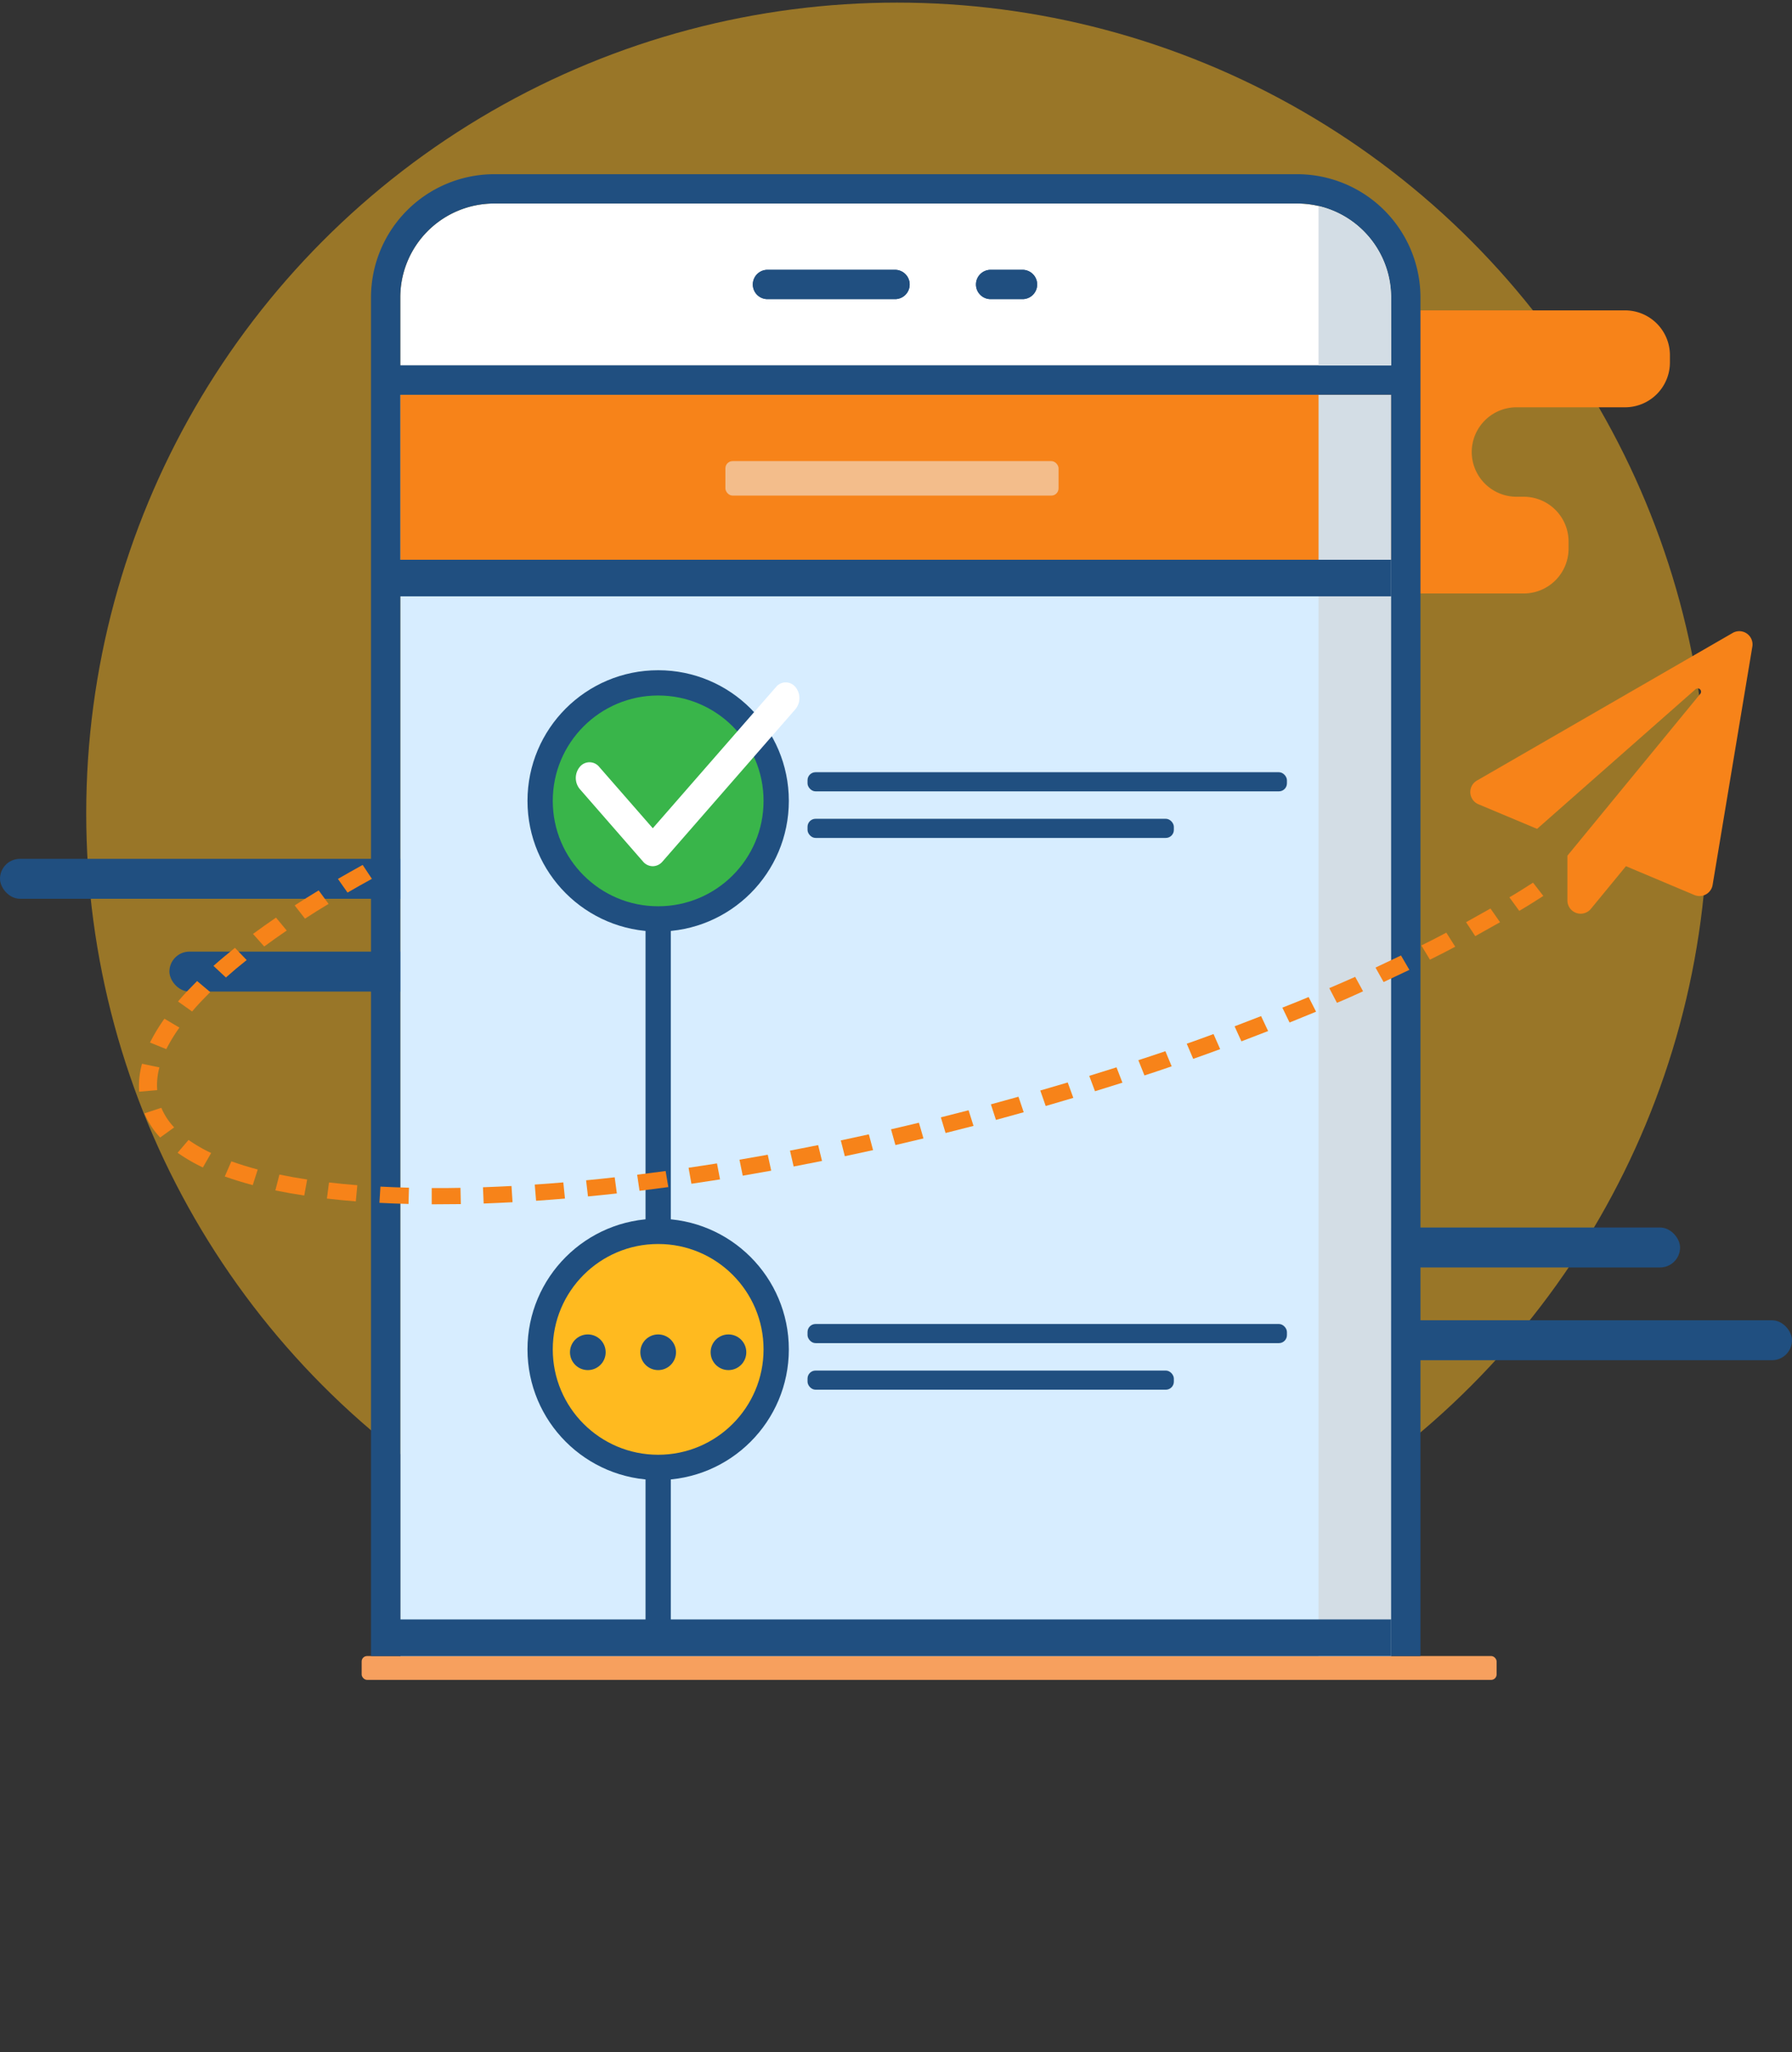 <svg xmlns="http://www.w3.org/2000/svg" xmlns:xlink="http://www.w3.org/1999/xlink" viewBox="0 0 496.3 568.46"><rect x="0" y="0" width="496.3" height="568.46" fill="#333333" stroke="none"/><defs><style>.cls-1,.cls-17{fill:none;}.cls-2{isolation:isolate;}.cls-3{fill:#f7a05e;}.cls-16,.cls-4{fill:#ffba1f;}.cls-13,.cls-4{opacity:0.5;}.cls-5{fill:#204f80;}.cls-18,.cls-6{fill:#f78319;}.cls-7{clip-path:url(#clip-path);}.cls-8{fill:#d7edff;}.cls-14,.cls-9{fill:#fff;}.cls-10,.cls-12{fill:#d3dde5;}.cls-10,.cls-11{mix-blend-mode:multiply;}.cls-13{fill:#f1f8fe;}.cls-14{opacity:0.2;}.cls-15{fill:#39b54a;}.cls-15,.cls-16,.cls-17{stroke:#204f80;stroke-miterlimit:10;stroke-width:7px;}.cls-18{fill-rule:evenodd;}</style><clipPath id="clip-path" transform="translate(0 -4.84)"><rect class="cls-1" x="51.43" width="388.96" height="463.53"/></clipPath></defs><title>Pantalla3</title><g class="cls-2"><g id="Layer_2" data-name="Layer 2"><g id="Layer_1-2" data-name="Layer 1"><rect class="cls-3" x="100.16" y="458.69" width="314.33" height="6.6" rx="1.5" ry="1.5"/><circle class="cls-4" cx="248.43" cy="225.27" r="224.55"/><rect class="cls-5" y="237.88" width="145.33" height="11.06" rx="5.53" ry="5.53"/><rect class="cls-5" x="46.92" y="263.58" width="98.42" height="11.06" rx="5.53" ry="5.53"/><rect class="cls-5" x="368.37" y="344.84" width="96.93" height="11.06" rx="5.53" ry="5.53" transform="translate(833.67 695.9) rotate(180)"/><rect class="cls-5" x="368.37" y="370.53" width="127.93" height="11.06" rx="5.53" ry="5.53" transform="translate(864.67 747.28) rotate(-180)"/><path class="cls-6" d="M373.62,142.43A12.42,12.42,0,0,0,386,130h0a12.42,12.42,0,0,0-12.42-12.42H357.5a12.42,12.42,0,0,1-12.42-12.42v-2A12.42,12.42,0,0,1,357.5,90.81h92.57a12.42,12.42,0,0,1,12.42,12.42v2a12.42,12.42,0,0,1-12.42,12.42H420A12.42,12.42,0,0,0,407.6,130h0A12.42,12.42,0,0,0,420,142.43h2a12.42,12.42,0,0,1,12.42,12.42v2A12.42,12.42,0,0,1,422,169.22H347.92a12.42,12.42,0,0,1-12.42-12.42v-2a12.42,12.42,0,0,1,12.42-12.42h25.7" transform="translate(0 -4.84)"/><rect class="cls-6" x="189.48" y="176.38" width="36.59" height="27.01" rx="13.5" ry="13.5"/><g class="cls-7"><polygon class="cls-8" points="385.28 443.18 385.28 454.4 385.28 462.51 385.28 474.8 385.28 481.84 110.86 481.84 110.86 474.8 110.86 462.51 110.86 454.4 110.86 443.18 110.86 109.34 385.28 109.34 385.28 443.18"/><rect class="cls-6" x="110.86" y="109.34" width="274.42" height="46.29"/><rect class="cls-6" x="110.86" y="458.69" width="274.42" height="23.15"/><path class="cls-9" d="M385.28,106.07H110.86V87.21a26,26,0,0,1,26-26h222.4a26,26,0,0,1,26,26Z" transform="translate(0 -4.84)"/><path class="cls-5" d="M248.07,79.58H212.76a4.06,4.06,0,1,0,0,8.11h35.32a4.06,4.06,0,0,0,0-8.11Z" transform="translate(0 -4.84)"/><path class="cls-5" d="M283.39,79.58h-8.83a4.06,4.06,0,1,0,0,8.11h8.83a4.06,4.06,0,0,0,0-8.11Z" transform="translate(0 -4.84)"/><path class="cls-5" d="M248.07,554a23.15,23.15,0,1,0-23.15-23.15A23.17,23.17,0,0,0,248.07,554Zm0-40.15a17,17,0,1,1-17,17A17,17,0,0,1,248.07,513.83Z" transform="translate(0 -4.84)"/><path class="cls-9" d="M385.28,539.18a26,26,0,0,1-26,26H136.87a26,26,0,0,1-26-26V494.79H385.28Z" transform="translate(0 -4.84)"/><polygon class="cls-10" points="385.28 443.18 385.28 454.4 385.28 462.51 385.28 474.8 385.28 481.84 365.18 481.84 365.18 474.8 365.18 462.51 365.18 454.4 365.18 443.18 365.18 109.34 385.28 109.34 385.28 443.18"/><path class="cls-5" d="M248.07,79.58H212.76a4.06,4.06,0,1,0,0,8.11h35.32a4.06,4.06,0,0,0,0-8.11Z" transform="translate(0 -4.84)"/><path class="cls-5" d="M283.39,79.58h-8.83a4.06,4.06,0,1,0,0,8.11h8.83a4.06,4.06,0,0,0,0-8.11Z" transform="translate(0 -4.84)"/><path class="cls-5" d="M248.07,554a23.15,23.15,0,1,0-23.15-23.15A23.17,23.17,0,0,0,248.07,554Zm0-40.15a17,17,0,1,1-17,17A17,17,0,0,1,248.07,513.83Z" transform="translate(0 -4.84)"/><path class="cls-5" d="M359.28,53.09H136.87a34.16,34.16,0,0,0-34.12,34.12v452a34.16,34.16,0,0,0,34.12,34.13h222.4a34.16,34.16,0,0,0,34.13-34.12v-452A34.16,34.16,0,0,0,359.28,53.09Zm26,486.09a26,26,0,0,1-26,26H136.87a26,26,0,0,1-26-26V494.79H385.28Zm0-91.16v38.66H110.86V114.18H385.28Zm0-342H110.86V87.21a26,26,0,0,1,26-26h222.4a26,26,0,0,1,26,26Z" transform="translate(0 -4.84)"/><g class="cls-11"><path class="cls-12" d="M365.18,61.91v44.16h20.1V87.21A26,26,0,0,0,365.18,61.91Z" transform="translate(0 -4.84)"/></g><g class="cls-11"><path class="cls-12" d="M365.18,565.19v-70.4h20.1v45.09A26,26,0,0,1,365.18,565.19Z" transform="translate(0 -4.84)"/></g><rect class="cls-5" x="110.62" y="155.04" width="274.66" height="10.14"/><rect class="cls-5" x="110.62" y="448.55" width="274.66" height="10.14"/><rect class="cls-13" x="200.9" y="127.72" width="92.27" height="9.55" rx="2" ry="2"/><rect class="cls-14" x="206.38" y="458.69" width="86.86" height="22.77"/><circle class="cls-9" cx="154.05" cy="469.73" r="4.77"/><circle class="cls-6" cx="249.81" cy="469.73" r="4.77"/><circle class="cls-9" cx="341.29" cy="469.73" r="4.77"/></g><rect class="cls-1" width="496.3" height="496.3"/><circle class="cls-15" cx="182.28" cy="221.83" r="32.69"/><circle class="cls-16" cx="182.28" cy="373.75" r="32.69"/><line class="cls-17" x1="182.28" y1="254.52" x2="182.28" y2="341.06"/><line class="cls-17" x1="182.28" y1="406.17" x2="182.28" y2="455.93"/><rect class="cls-5" x="223.65" y="213.89" width="132.77" height="5.3" rx="2.22" ry="2.22"/><rect class="cls-5" x="223.65" y="226.79" width="101.45" height="5.3" rx="2.22" ry="2.22"/><rect class="cls-5" x="223.65" y="366.72" width="132.77" height="5.3" rx="2.22" ry="2.22"/><rect class="cls-5" x="223.65" y="379.62" width="101.45" height="5.3" rx="2.22" ry="2.22"/><path class="cls-9" d="M180.79,244.76a3.55,3.55,0,0,1-2.69-1.27L160.58,223.4a4.81,4.81,0,0,1,0-6.15,3.46,3.46,0,0,1,5.37,0l14.84,17,34.13-39.12a3.46,3.46,0,0,1,5.37,0,4.81,4.81,0,0,1,0,6.15l-36.81,42.19A3.55,3.55,0,0,1,180.79,244.76Z" transform="translate(0 -4.84)"/><circle class="cls-5" cx="162.8" cy="374.55" r="4.94"/><circle class="cls-5" cx="182.28" cy="374.55" r="4.94"/><circle class="cls-5" cx="201.75" cy="374.55" r="4.94"/><rect class="cls-1" x="398.35" y="165.9" width="95.98" height="95.98"/><path class="cls-6" d="M480,180.08,409.11,221a3.67,3.67,0,0,0,.34,6.6l16.25,6.82,43.92-38.71a.92.92,0,0,1,1.31,1.27l-36.83,44.87v12.31a3.67,3.67,0,0,0,6.5,2.42l9.71-11.82,19,8a3.68,3.68,0,0,0,5-2.78l11-66A3.67,3.67,0,0,0,480,180.08Z" transform="translate(0 -4.84)"/><path class="cls-18" d="M393.65,266.71l2.38,3.94c2.36-1.17,4.71-2.35,7-3.59l-2.47-3.9C398.3,264.39,396,265.55,393.65,266.71Z" transform="translate(0 -4.84)"/><polygon class="cls-18" points="406.03 255.43 408.57 259.29 415.44 255.44 412.79 251.64 406.03 255.43"/><path class="cls-18" d="M424.58,249.32c-2.17,1.37-4.32,2.77-6.55,4.06l2.73,3.75c2.27-1.31,4.46-2.73,6.67-4.13Z" transform="translate(0 -4.84)"/><path class="cls-18" d="M355.15,283.94l2,4.12c2.45-1,4.91-2,7.34-3L362.43,281C360,282,357.58,283,355.15,283.94Z" transform="translate(0 -4.84)"/><path class="cls-18" d="M368.15,278.53l2.12,4.07c2.44-1,4.84-2.1,7.24-3.19l-2.19-4C372.95,276.45,370.57,277.52,368.15,278.53Z" transform="translate(0 -4.84)"/><polygon class="cls-18" points="380.95 268 383.19 272.01 390.33 268.63 388.01 264.65 380.95 268"/><path class="cls-18" d="M315.27,298.49l1.69,4.23c2.52-.82,5-1.65,7.54-2.53L322.76,296C320.28,296.85,317.77,297.67,315.27,298.49Z" transform="translate(0 -4.84)"/><path class="cls-18" d="M328.67,293.92l1.79,4.2c2.51-.85,5-1.8,7.47-2.69l-1.84-4.18C333.62,292.14,331.17,293.08,328.67,293.92Z" transform="translate(0 -4.84)"/><polygon class="cls-18" points="341.92 284.27 343.81 288.43 351.21 285.58 349.26 281.44 341.92 284.27"/><polygon class="cls-18" points="274.43 305.88 275.83 310.19 283.52 308.07 282.07 303.77 274.43 305.88"/><polygon class="cls-18" points="288.11 302.05 289.61 306.34 297.26 304.09 295.71 299.82 288.11 302.05"/><polygon class="cls-18" points="301.67 297.99 303.26 302.25 310.86 299.88 309.22 295.63 301.67 297.99"/><polygon class="cls-18" points="232.86 315.87 233.98 320.25 241.8 318.56 240.63 314.19 232.86 315.87"/><polygon class="cls-18" points="246.77 312.8 247.99 317.16 255.76 315.32 254.5 310.97 246.77 312.8"/><polygon class="cls-18" points="260.57 309.48 261.88 313.82 269.62 311.85 268.25 307.52 260.57 309.48"/><path class="cls-18" d="M190.7,328.28l.79,4.44c2.65-.39,5.29-.8,7.93-1.21l-.85-4.43C195.95,327.49,193.33,327.9,190.7,328.28Z" transform="translate(0 -4.84)"/><polygon class="cls-18" points="204.8 321.21 205.7 325.64 213.59 324.25 212.63 319.84 204.8 321.21"/><polygon class="cls-18" points="218.79 318.7 219.8 323.1 227.66 321.56 226.59 317.17 218.79 318.7"/><path class="cls-18" d="M148.1,332.94l.37,4.49c2.68-.18,5.35-.39,8-.61l-.46-4.48C153.39,332.56,150.75,332.77,148.1,332.94Z" transform="translate(0 -4.84)"/><path class="cls-18" d="M162.32,331.76l.52,4.47c2.67-.25,5.33-.54,8-.83l-.6-4.47C167.6,331.23,165,331.51,162.32,331.76Z" transform="translate(0 -4.84)"/><polygon class="cls-18" points="176.46 325.37 177.12 329.83 185.09 328.8 184.35 324.35 176.46 325.37"/><path class="cls-18" d="M105.08,338c2.69.14,5.38.24,8.06.31l.13-4.5c-2.64-.07-5.28-.16-7.91-.3Z" transform="translate(0 -4.84)"/><path class="cls-18" d="M119.57,333.91l0,4.5q4,0,8.06-.06l-.1-4.5Q123.54,333.94,119.57,333.91Z" transform="translate(0 -4.84)"/><path class="cls-18" d="M133.76,333.69l.19,4.5c2.68-.1,5.36-.22,8-.36l-.29-4.49C139.06,333.48,136.41,333.59,133.76,333.69Z" transform="translate(0 -4.84)"/><path class="cls-18" d="M62.25,330.7c2.55.91,5.14,1.7,7.75,2.39l1.38-4.32c-2.48-.66-4.92-1.41-7.3-2.26Z" transform="translate(0 -4.84)"/><path class="cls-18" d="M76.26,334.56q4,.82,8,1.42l.81-4.44q-3.87-.58-7.68-1.37Z" transform="translate(0 -4.84)"/><path class="cls-18" d="M90.54,336.82c2.68.32,5.36.56,8,.78l.42-4.48c-2.62-.22-5.24-.45-7.84-.76Z" transform="translate(0 -4.84)"/><path class="cls-18" d="M44.15,300.48l-4.82-1a23.15,23.15,0,0,0-.79,7.74l5-.43A18.82,18.82,0,0,1,44.15,300.48Z" transform="translate(0 -4.84)"/><path class="cls-18" d="M40,313.23a22.22,22.22,0,0,0,4.36,6.68l3.88-2.8a18,18,0,0,1-3.56-5.43Z" transform="translate(0 -4.84)"/><path class="cls-18" d="M49.19,324.13a47.08,47.08,0,0,0,7,4.07l2.29-4a42.08,42.08,0,0,1-6.26-3.62Z" transform="translate(0 -4.84)"/><path class="cls-18" d="M65.39,273.14l2.93-2.38-3.25-3.39-3,2.46c-1,.85-2,1.68-2.95,2.54l3.45,3.22Z" transform="translate(0 -4.84)"/><path class="cls-18" d="M58.22,279.63l-3.63-3.06c-1.82,1.83-3.63,3.68-5.29,5.66L53.2,285C54.76,283.14,56.48,281.38,58.22,279.63Z" transform="translate(0 -4.84)"/><path class="cls-18" d="M49.69,289.46,45.54,287a50.6,50.6,0,0,0-4,6.6l4.52,1.83A46.3,46.3,0,0,1,49.69,289.46Z" transform="translate(0 -4.84)"/><path class="cls-18" d="M93.59,248.28l2.66,3.79q3.34-1.95,6.75-3.81l-2.56-3.85Q97,246.31,93.59,248.28Z" transform="translate(0 -4.84)"/><path class="cls-18" d="M91,255.2l-2.74-3.74c-2.23,1.36-4.46,2.74-6.65,4.16l2.86,3.67C86.59,257.89,88.77,256.54,91,255.2Z" transform="translate(0 -4.84)"/><path class="cls-18" d="M76.44,259q-3.23,2.21-6.37,4.52L73.18,267q3.06-2.26,6.23-4.42Z" transform="translate(0 -4.84)"/></g></g></g></svg>